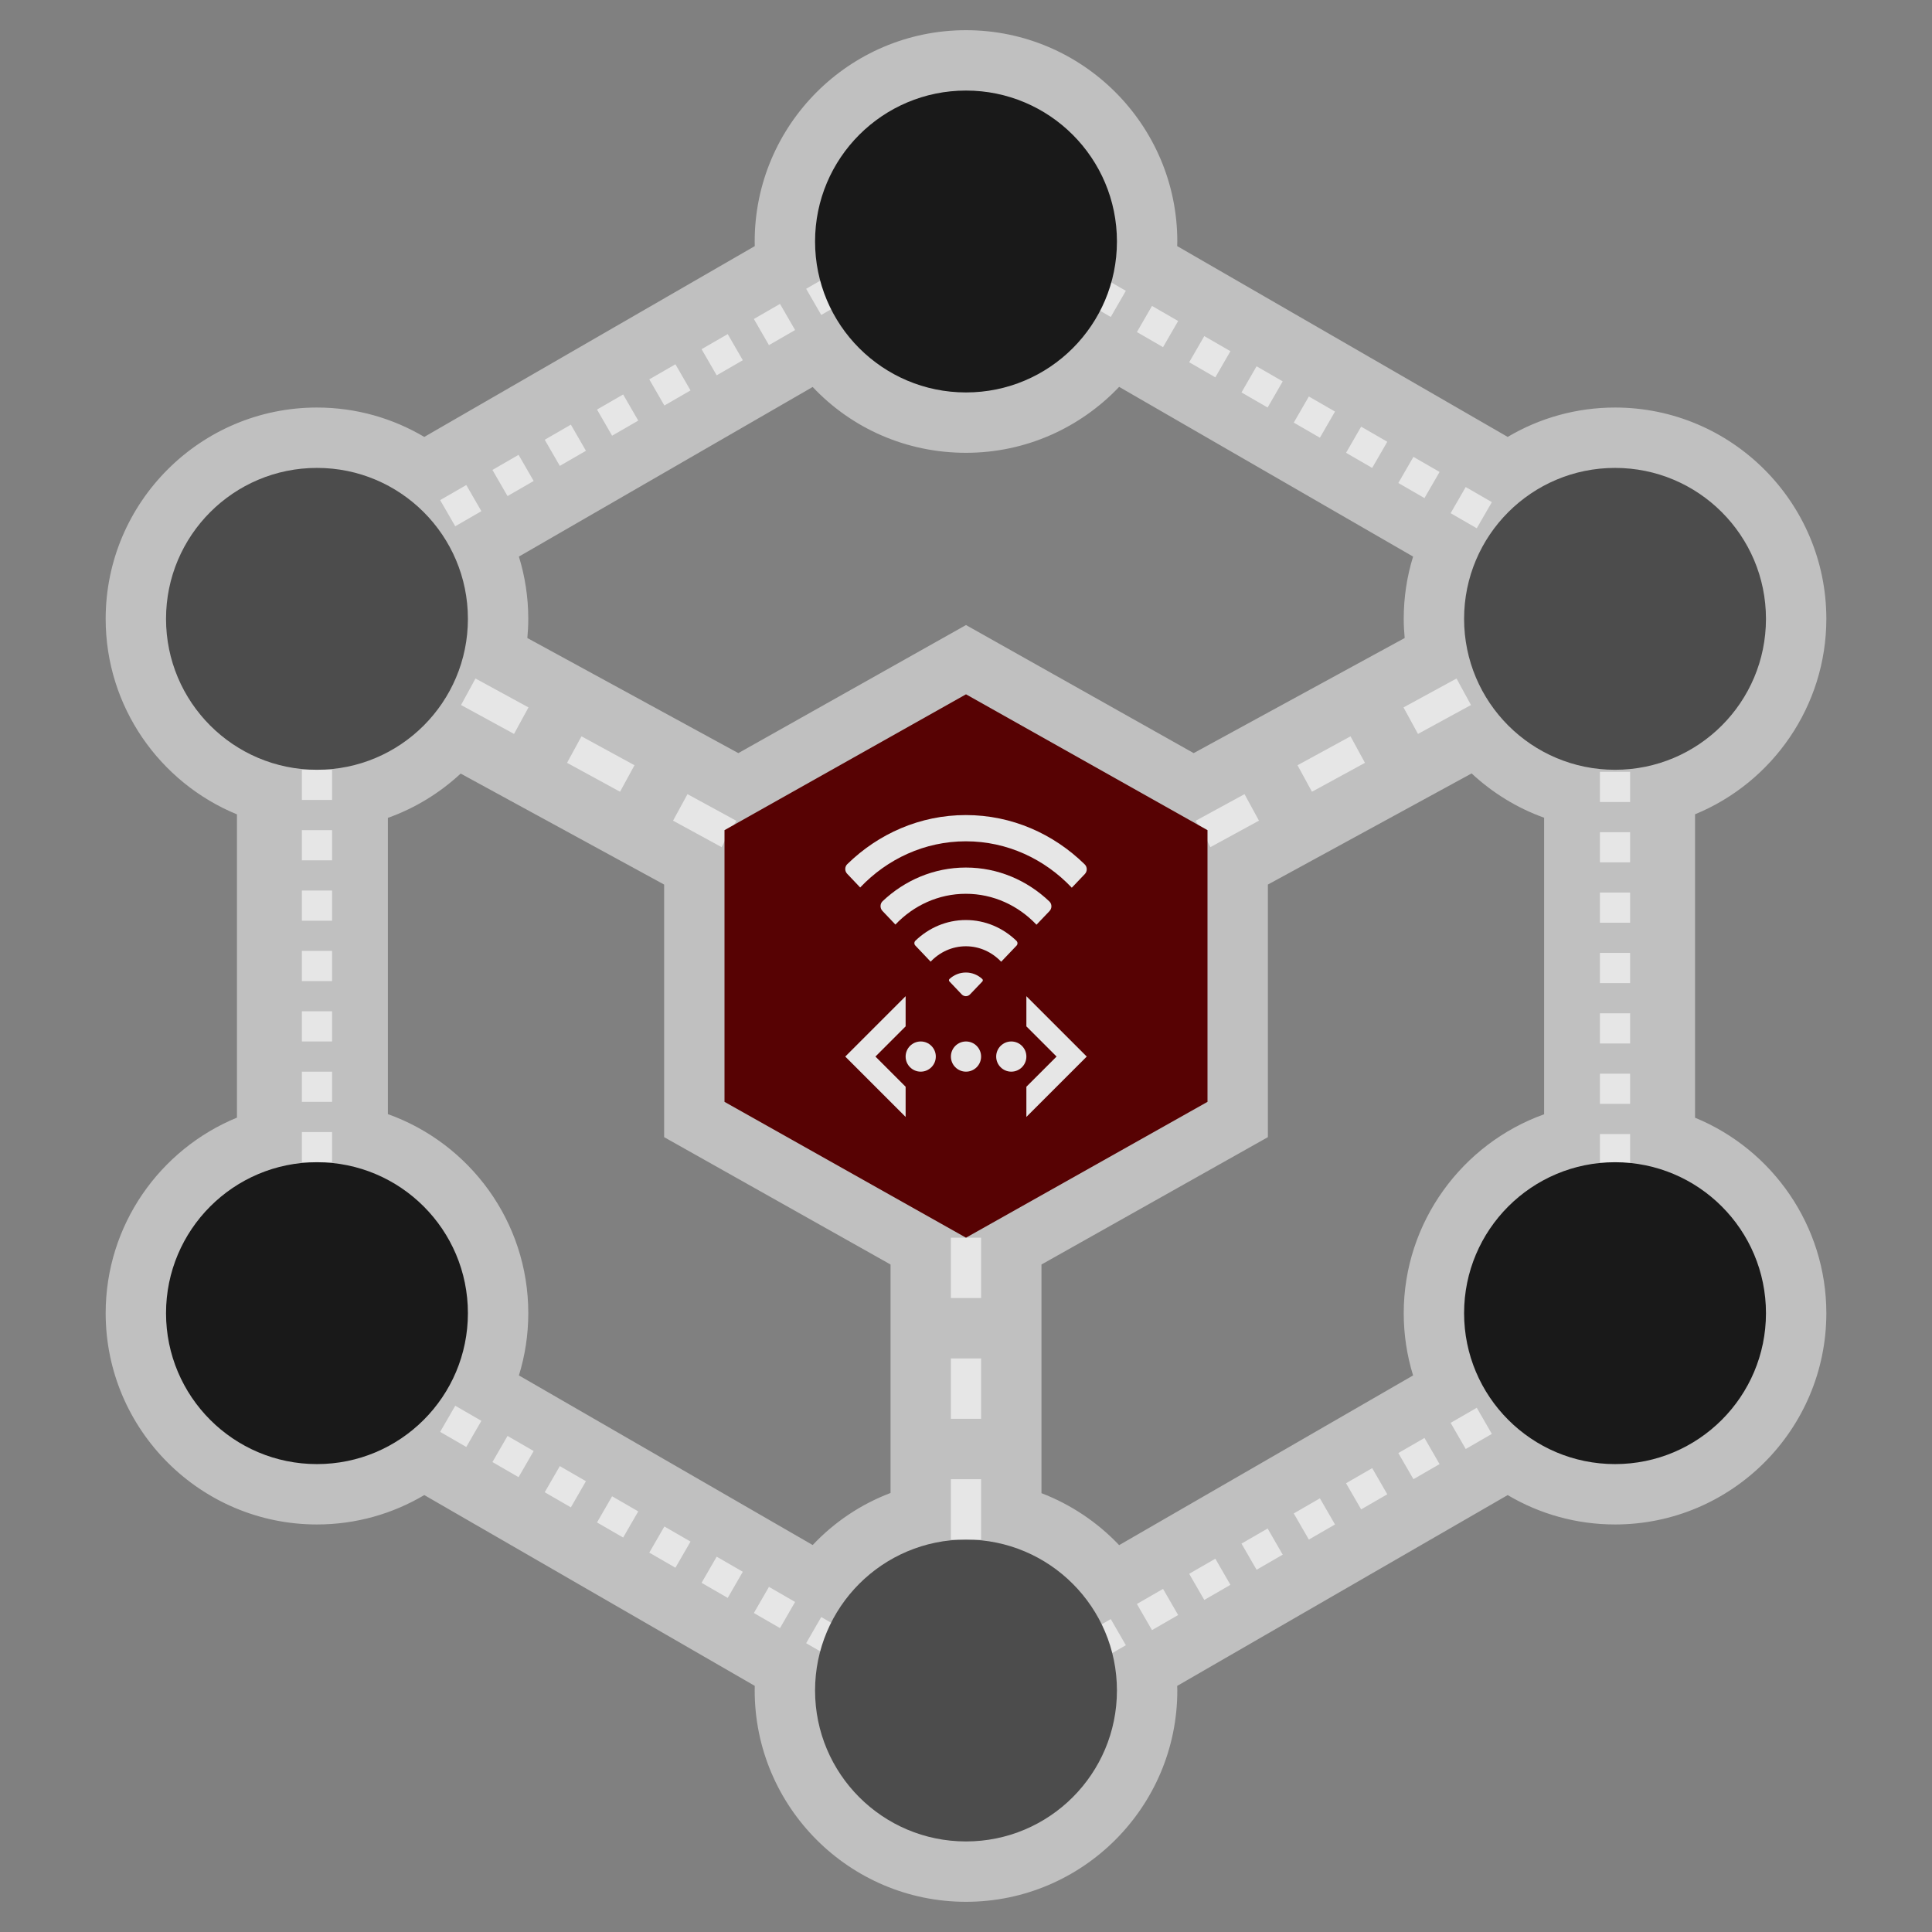 <?xml version="1.0" encoding="UTF-8" standalone="no"?>
<svg
   xmlns:dc="http://purl.org/dc/elements/1.1/"
   xmlns:cc="http://creativecommons.org/ns#"
   xmlns:rdf="http://www.w3.org/1999/02/22-rdf-syntax-ns#"
   xmlns:svg="http://www.w3.org/2000/svg"
   xmlns="http://www.w3.org/2000/svg"
   viewBox="0 0 320 320"
   height="320"
   width="320"
   xml:space="preserve"
   version="1.1"
   id="svg2"><rect x="0" y="0" width="320" height="320" fill="#808080" stroke="none"/><defs
     id="defs6"><clipPath
       id="clipPath16"
       clipPathUnits="userSpaceOnUse"><path
         id="path18"
         d="M 0,256 256,256 256,0 0,0 0,256 Z" /></clipPath><clipPath
       id="clipPath24"
       clipPathUnits="userSpaceOnUse"><path
         id="path26"
         d="M 14,252 242,252 242,4 14,4 14,252 Z" /></clipPath><clipPath
       id="clipPath48"
       clipPathUnits="userSpaceOnUse"><path
         id="path50"
         d="M 0,256 256,256 256,0 0,0 0,256 Z" /></clipPath></defs><g
     transform="matrix(1.25,0,0,-1.25,0,320)"
     id="g10"><g
       id="g12"><g
         clip-path="url(#clipPath16)"
         id="g14"><g
           id="g20"><g
             id="g22" /><g
             id="g28"><g
               style="opacity:0.5"
               id="g30"
               clip-path="url(#clipPath24)"><g
                 id="g32"
                 transform="translate(51.398,110)"><path
                   id="path34"
                   style="fill:#ffffff;fill-opacity:1;fill-rule:nonzero;stroke:none"
                   d="m 0,0 0,4 0,4 0,4 0,4 0,4 0,4 0,4 0,4 0,4 0,1.627 c 3.614,1.292 6.886,3.307 9.643,5.869 l 3.24,-1.767 7.023,-3.831 7.023,-3.831 0.002,-10e-4 0,-0.001 3.253,-1.773 3.768,-2.056 0,0 0.002,-0.001 2.649,-1.444 0,-28.791 0,-4.679 4.078,-2.294 25.922,-14.581 0,-4.446 0,-8 0,-8 0,-8 0,-1.826 c -3.911,-1.486 -7.433,-3.835 -10.316,-6.898 l -2.396,1.384 -10e-4,0 -3.464,2 -3.464,2 -6.928,4 0,0 -3.465,2 -3.464,2 -6.927,4 -0.001,0 -3.464,2 -3.464,2 -1.888,1.09 c 0.806,2.609 1.242,5.38 1.242,8.25 0,12.144 -7.773,22.502 -18.603,26.373 L 0,0 Z m 153.205,32 0,-4 0,-4 0,-4 0,-4 0,-4 0,-4 0,-4 0,-4 0,-1.647 C 142.337,-5.538 134.603,-15.965 134.603,-28 c 0,-2.826 0.42,-5.6 1.241,-8.25 l -5.352,-3.09 -6.929,-4 -6.927,-4 -6.929,-4 -6.928,-4 -5.884,-3.397 c -2.852,3.003 -6.359,5.375 -10.292,6.884 l 0,1.853 0,8 0,8 0,8 0,4.446 25.921,14.581 4.079,2.294 0,4.679 0,28.791 2.649,1.444 7.025,3.831 -0.001,10e-4 7.023,3.831 6.754,3.684 0.268,0.147 3.277,1.786 c 2.749,-2.552 5.999,-4.576 9.607,-5.868 l 0,-1.647 0,-4 z M 76.603,86 c 7.98,0 15.186,3.362 20.292,8.737 l 5.885,-3.398 6.928,-4 6.928,-4 0.001,0 6.927,-4 6.929,-4 3.464,-2 1.886,-1.089 c -0.82,-2.651 -1.24,-5.424 -1.24,-8.25 0,-0.856 0.049,-1.702 0.126,-2.541 l -3.984,-2.172 -0.002,-10e-4 -0.158,-0.086 -6.865,-3.744 0.001,0 -7.024,-3.831 -7.023,-3.832 0,0 -2.903,-1.584 -26.247,14.764 -3.921,2.206 -3.922,-2.206 -26.246,-14.764 -2.906,1.585 -0.399,0.218 -6.623,3.613 -7.023,3.831 -0.001,10e-4 0,0 -2.932,1.599 -4.089,2.231 0,-10e-4 -0.002,10e-4 -3.978,2.17 c 0.076,0.838 0.121,1.685 0.121,2.543 0,2.87 -0.436,5.64 -1.242,8.249 l 1.888,1.09 3.464,2 3.463,2 0.001,0 6.928,4 3.464,2 3.464,2 0,0 6.929,4 3.464,2 5.861,3.385 C 61.476,89.212 68.731,86 76.603,86 M -20,38.091 -20,36 l 0,-4 0,-4 0,-4 0,-4 0,-4 0,-4 0,-4 0,-4 0,-4 0,-2.091 C -30.196,-6.279 -37.397,-16.312 -37.397,-28 c 0,-15.439 12.56,-28 28,-28 5.189,0 10.049,1.424 14.221,3.895 l 0.96,-0.555 6.928,-4 0,0 3.465,-2 3.464,-2 6.927,-4 10e-4,0 3.464,-2 3.464,-2 6.928,-4 0,0 3.465,-2 3.464,-2 1.256,-0.726 c -0.005,-0.205 -0.007,-0.41 -0.007,-0.614 0,-15.439 12.56,-28 28,-28 15.439,0 28,12.561 28,28 0,0.204 -0.011,0.406 -0.016,0.609 l 4.728,2.731 6.929,4 6.928,4 6.929,4 6.927,4 6.929,4 4.422,2.554 c 4.278,-2.538 9.168,-3.894 14.224,-3.894 15.439,0 28,12.561 28,28 0,11.546 -7.118,21.68 -17.398,25.897 l 0,2.103 0,4 0,4 0,4 0,4 0,4 0,4 0,4 0,4 0,4 0,2.103 c 10.28,4.217 17.398,14.351 17.398,25.897 0,15.439 -12.561,28 -28,28 -5.056,0 -9.946,-1.357 -14.223,-3.893 l -0.959,0.554 -3.464,2 -6.93,4 -6.927,4 -6.929,4 -6.928,4 -6.929,4 -4.727,2.73 c 0.005,0.203 0.016,0.405 0.016,0.609 0,15.439 -12.561,28 -28,28 -15.44,0 -28,-12.561 -28,-28 0,-0.204 0.002,-0.409 0.007,-0.614 l -4.72,-2.724 0,-0.001 -3.464,-2 0,0 -6.928,-4 -0.174,-0.1 -3.291,-1.9 -3.464,-2 0,0 -6.927,-4 -0.175,-0.1 -3.29,-1.9 -3.464,-2 0,0 -6.929,-4 -0.961,-0.555 C 0.652,90.576 -4.208,92 -9.397,92 c -15.44,0 -28,-12.561 -28,-28 0,-11.688 7.201,-21.721 17.397,-25.909" /></g></g></g></g></g></g><g
       transform="translate(133.325,222)"
       id="g36"><path
         id="path38"
         style="fill:#e6e6e6;fill-opacity:1;fill-rule:nonzero;stroke:none"
         d="m 0,0 -3.464,2 2,3.464 L 2,3.464 0,0 Z m 6.929,-4 -3.464,2 2,3.464 3.464,-2 -2,-3.464 z m 6.927,-4 -3.463,2 2,3.464 3.463,-2 -2,-3.464 z m 6.929,-4 -3.464,2 2,3.464 3.464,-2 -2,-3.464 z m 6.928,-4 -3.464,2 2,3.464 3.464,-2 -2,-3.464 z m 6.929,-4 -3.464,2 2,3.464 3.464,-2 -2,-3.464 z m 6.927,-4 -3.464,2 2,3.464 3.464,-2 -2,-3.464 z m 6.929,-4 -3.464,2 2,3.464 3.464,-2 -2,-3.464 z m 6.928,-4 -3.464,2 2,3.464 3.464,-2 -2,-3.464 z m 6.928,-4 -3.463,2 2,3.464 3.463,-2 -2,-3.464 z m 6.928,-4 -3.464,2 2,3.464 3.464,-2 -2,-3.464 z m 6.929,-4 -3.464,2 2,3.464 3.464,-2 -2,-3.464 z m 6.464,-4.268 -4,0 0,4 4,0 0,-4 z m 0,-8 -4,0 0,4 4,0 0,-4 z m 0,-8 -4,0 0,4 4,0 0,-4 z m 0,-8 -4,0 0,4 4,0 0,-4 z m 0,-8 -4,0 0,4 4,0 0,-4 z m 0,-8 -4,0 0,4 4,0 0,-4 z m 0,-8 -4,0 0,4 4,0 0,-4 z m 0,-8 -4,0 0,4 4,0 0,-4 z m 0,-8 -4,0 0,4 4,0 0,-4 z m 0,-8 -4,0 0,4 4,0 0,-4 z m 0,-8 -4,0 0,4 4,0 0,-4 z m 0,-8 -4,0 0,4 4,0 0,-4 z m 0,-8 -4,0 0,4 4,0 0,-4 z m -7.928,-5.732 -2,3.464 3.464,2 2,-3.464 -3.464,-2 z m -6.929,-4 -2,3.464 3.464,2 2,-3.464 -3.464,-2 z m -6.927,-4 -2,3.464 3.463,2 2,-3.464 -3.463,-2 z m -6.929,-4 -2,3.464 3.464,2 2,-3.464 -3.464,-2 z m -6.928,-4 -2,3.464 3.464,2 2,-3.464 -3.464,-2 z m -6.929,-4 -2,3.464 3.464,2 2,-3.464 -3.464,-2 z m -6.927,-4 -2,3.464 3.464,2 2,-3.464 -3.464,-2 z m -6.929,-4 -2,3.464 3.464,2 2,-3.464 -3.464,-2 z m -6.928,-4 -2,3.464 3.464,2 2,-3.464 -3.464,-2 z m -6.928,-4 -2,3.464 3.464,2 2,-3.464 -3.464,-2 z m -6.928,-4 -2,3.464 3.464,2 2,-3.464 -3.464,-2 z m -6.929,-4 -2,3.464 3.465,2 2,-3.464 -3.465,-2 z" /></g><g
       transform="translate(120.675,225.732)"
       id="g40"><path
         id="path42"
         style="fill:#e6e6e6;fill-opacity:1;fill-rule:nonzero;stroke:none"
         d="m 0,0 3.464,2 2,-3.464 L 2,-3.464 0,0 Z m -6.929,-4 3.464,2 2,-3.464 -3.464,-2 -2,3.464 z m -6.927,-4 3.463,2 2,-3.464 -3.463,-2 -2,3.464 z m -6.929,-4 3.464,2 2,-3.464 -3.464,-2 -2,3.464 z m -6.928,-4 3.464,2 2,-3.464 -3.464,-2 -2,3.464 z m -6.929,-4 3.464,2 2,-3.464 -3.464,-2 -2,3.464 z m -6.927,-4 3.464,2 2,-3.464 -3.464,-2 -2,3.464 z m -6.929,-4 3.464,2 2,-3.464 -3.464,-2 -2,3.464 z m -6.928,-4 3.464,2 2,-3.464 -3.464,-2 -2,3.464 z m -6.928,-4 3.463,2 2,-3.464 -3.463,-2 -2,3.464 z m -6.928,-4 3.464,2 2,-3.464 -3.464,-2 -2,3.464 z m -6.929,-4 3.464,2 2,-3.464 -3.464,-2 -2,3.464 z m -4.464,-3.732 4,0 0,-4 -4,0 0,4 z m 0,-8 4,0 0,-4 -4,0 0,4 z m 0,-8 4,0 0,-4 -4,0 0,4 z m 0,-8 4,0 0,-4 -4,0 0,4 z m 0,-8 4,0 0,-4 -4,0 0,4 z m 0,-8 4,0 0,-4 -4,0 0,4 z m 0,-8 4,0 0,-4 -4,0 0,4 z m 0,-8 4,0 0,-4 -4,0 0,4 z m 0,-8 4,0 0,-4 -4,0 0,4 z m 0,-8 4,0 0,-4 -4,0 0,4 z m 0,-8 4,0 0,-4 -4,0 0,4 z m 0,-8 4,0 0,-4 -4,0 0,4 z m 0,-8 4,0 0,-4 -4,0 0,4 z m 4.464,-7.732 2,3.464 3.464,-2 -2,-3.464 -3.464,2 z m 6.929,-4 2,3.464 3.464,-2 -2,-3.464 -3.464,2 z m 6.928,-4 2,3.464 3.463,-2 -2,-3.464 -3.463,2 z m 6.928,-4 2,3.464 3.464,-2 -2,-3.464 -3.464,2 z m 6.928,-4 2,3.464 3.464,-2 -2,-3.464 -3.464,2 z m 6.929,-4 2,3.464 3.464,-2 -2,-3.464 -3.464,2 z m 6.927,-4 2,3.464 3.464,-2 -2,-3.464 -3.464,2 z m 6.929,-4 2,3.464 3.464,-2 -2,-3.464 -3.464,2 z m 6.928,-4 2,3.464 3.464,-2 -2,-3.464 -3.464,2 z m 6.928,-4 2,3.464 3.464,-2 -2,-3.464 -3.464,2 z m 6.928,-4 2,3.464 3.464,-2 -2,-3.464 -3.464,2 z m 6.928,-4 2,3.464 3.465,-2 -2,-3.464 -3.465,2 z" /></g><g
       id="g44"><g
         clip-path="url(#clipPath48)"
         id="g46"><g
           transform="translate(42,102)"
           id="g52"><path
             id="path54"
             style="fill:#191919;fill-opacity:1;fill-rule:nonzero;stroke:none"
             d="m 0,0 c 11.046,0 20,-8.954 20,-20 0,-11.046 -8.954,-20 -20,-20 -11.046,0 -20,8.954 -20,20 0,11.046 8.954,20 20,20" /></g><g
           transform="translate(214,102)"
           id="g56"><path
             id="path58"
             style="fill:#191919;fill-opacity:1;fill-rule:nonzero;stroke:none"
             d="m 0,0 c 11.046,0 20,-8.954 20,-20 0,-11.046 -8.954,-20 -20,-20 -11.046,0 -20,8.954 -20,20 0,11.046 8.954,20 20,20" /></g><g
           transform="translate(128,52)"
           id="g60"><path
             id="path62"
             style="fill:#4c4c4c;fill-opacity:1;fill-rule:nonzero;stroke:none"
             d="m 0,0 c 11.046,0 20,-8.954 20,-20 0,-11.046 -8.954,-20 -20,-20 -11.046,0 -20,8.954 -20,20 0,11.046 8.954,20 20,20" /></g><g
           transform="translate(128,244)"
           id="g64"><path
             id="path66"
             style="fill:#191919;fill-opacity:1;fill-rule:nonzero;stroke:none"
             d="m 0,0 c 11.046,0 20,-8.954 20,-20 0,-11.046 -8.954,-20 -20,-20 -11.046,0 -20,8.954 -20,20 0,11.046 8.954,20 20,20" /></g><path
           id="path68"
           style="fill:#e6e6e6;fill-opacity:1;fill-rule:nonzero;stroke:none"
           d="m 126,84 4,0 0,8 -4,0 0,-8 z" /><path
           id="path70"
           style="fill:#e6e6e6;fill-opacity:1;fill-rule:nonzero;stroke:none"
           d="m 130,60 -4,0 0,-8 4,0 0,8 z" /><path
           id="path72"
           style="fill:#e6e6e6;fill-opacity:1;fill-rule:nonzero;stroke:none"
           d="m 130,76 -4,0 0,-8 4,0 0,8 z" /><g
           transform="translate(97.577,147.236)"
           id="g74"><path
             id="path76"
             style="fill:#e6e6e6;fill-opacity:1;fill-rule:nonzero;stroke:none"
             d="M 0,0 -6.48,3.534 -8.395,0.022 -1.956,-3.49 C -1.369,-2.286 -0.712,-1.124 0,0" /></g><g
           transform="translate(77.051,158.433)"
           id="g78"><path
             id="path80"
             style="fill:#e6e6e6;fill-opacity:1;fill-rule:nonzero;stroke:none"
             d="M 0,0 -1.916,-3.512 5.107,-7.343 7.023,-3.831 0,0 Z" /></g><g
           transform="translate(48.958,173.756)"
           id="g82"><path
             id="path84"
             style="fill:#e6e6e6;fill-opacity:1;fill-rule:nonzero;stroke:none"
             d="M 0,0 -1.916,-3.512 5.107,-7.343 7.023,-3.831 0,0 Z" /></g><g
           transform="translate(201.935,166.413)"
           id="g86"><path
             id="path88"
             style="fill:#e6e6e6;fill-opacity:1;fill-rule:nonzero;stroke:none"
             d="M 0,0 7.023,3.831 5.107,7.343 -1.916,3.512 0,0 Z" /></g><g
           transform="translate(68.112,158.752)"
           id="g90"><path
             id="path92"
             style="fill:#e6e6e6;fill-opacity:1;fill-rule:nonzero;stroke:none"
             d="M 0,0 1.915,3.512 -5.108,7.342 -7.023,3.83 0,0 Z" /></g><g
           transform="translate(160.379,143.747)"
           id="g94"><path
             id="path96"
             style="fill:#e6e6e6;fill-opacity:1;fill-rule:nonzero;stroke:none"
             d="M 0,0 6.44,3.512 4.524,7.024 -1.956,3.49 C -1.243,2.366 -0.587,1.204 0,0" /></g><g
           transform="translate(187.889,158.752)"
           id="g98"><path
             id="path100"
             style="fill:#e6e6e6;fill-opacity:1;fill-rule:nonzero;stroke:none"
             d="M 0,0 7.023,3.83 5.107,7.342 -1.916,3.512 0,0 Z" /></g><g
           transform="translate(173.842,151.09)"
           id="g102"><path
             id="path104"
             style="fill:#e6e6e6;fill-opacity:1;fill-rule:nonzero;stroke:none"
             d="M 0,0 7.023,3.831 5.107,7.343 -1.916,3.512 0,0 Z" /></g><g
           transform="translate(42,194)"
           id="g106"><path
             id="path108"
             style="fill:#4c4c4c;fill-opacity:1;fill-rule:nonzero;stroke:none"
             d="m 0,0 c 11.046,0 20,-8.954 20,-20 0,-11.046 -8.954,-20 -20,-20 -11.046,0 -20,8.954 -20,20 0,11.046 8.954,20 20,20" /></g><g
           transform="translate(214,194)"
           id="g110"><path
             id="path112"
             style="fill:#4c4c4c;fill-opacity:1;fill-rule:nonzero;stroke:none"
             d="m 0,0 c 11.046,0 20,-8.954 20,-20 0,-11.046 -8.954,-20 -20,-20 -11.046,0 -20,8.954 -20,20 0,11.046 8.954,20 20,20" /></g><g
           transform="translate(160,110)"
           id="g114"><path
             id="path116"
             style="fill:#570203;fill-opacity:1;fill-rule:nonzero;stroke:none"
             d="M 0,0 0,36 -32,54 -64,36 -64,0 -32,-18 0,0 Z" /></g><g
           transform="translate(120,112)"
           id="g118"><path
             id="path120"
             style="fill:#e6e6e6;fill-opacity:1;fill-rule:nonzero;stroke:none"
             d="M 0,0 -4,4 0,8 0,12 -8,4 0,-4 0,0 Z" /></g><g
           transform="translate(136,120)"
           id="g122"><path
             id="path124"
             style="fill:#e6e6e6;fill-opacity:1;fill-rule:nonzero;stroke:none"
             d="M 0,0 4,-4 0,-8 0,-12 8,-4 0,4 0,0 Z" /></g><g
           transform="translate(124,116)"
           id="g126"><path
             id="path128"
             style="fill:#e6e6e6;fill-opacity:1;fill-rule:nonzero;stroke:none"
             d="m 0,0 c 0,-1.104 -0.896,-2 -2,-2 -1.104,0 -2,0.896 -2,2 0,1.104 0.896,2 2,2 1.104,0 2,-0.896 2,-2" /></g><g
           transform="translate(130,116)"
           id="g130"><path
             id="path132"
             style="fill:#e6e6e6;fill-opacity:1;fill-rule:nonzero;stroke:none"
             d="m 0,0 c 0,-1.104 -0.896,-2 -2,-2 -1.104,0 -2,0.896 -2,2 0,1.104 0.896,2 2,2 1.104,0 2,-0.896 2,-2" /></g><g
           transform="translate(136,116)"
           id="g134"><path
             id="path136"
             style="fill:#e6e6e6;fill-opacity:1;fill-rule:nonzero;stroke:none"
             d="m 0,0 c 0,-1.104 -0.896,-2 -2,-2 -1.104,0 -2,0.896 -2,2 0,1.104 0.896,2 2,2 1.104,0 2,-0.896 2,-2" /></g><g
           transform="translate(127.983,127.137)"
           id="g138"><path
             id="path140"
             style="fill:#e6e6e6;fill-opacity:1;fill-rule:nonzero;stroke:none"
             d="M 0,0 C -0.83,0 -1.588,-0.322 -2.168,-0.854 -2.26,-0.938 -2.269,-1.089 -2.182,-1.18 l 1.626,-1.712 c 0.31,-0.326 0.802,-0.327 1.113,-10e-4 l 1.63,1.708 C 2.272,-1.094 2.265,-0.944 2.173,-0.859 1.592,-0.325 0.832,0 0,0" /></g><g
           transform="translate(127.983,134.091)"
           id="g142"><path
             id="path144"
             style="fill:#e6e6e6;fill-opacity:1;fill-rule:nonzero;stroke:none"
             d="M 0,0 C -2.575,0 -4.924,-1.04 -6.687,-2.741 -6.863,-2.91 -6.872,-3.197 -6.704,-3.373 l 2.035,-2.143 c 1.196,1.259 2.848,2.039 4.669,2.039 1.826,0 3.481,-0.784 4.678,-2.05 l 2.04,2.139 C 6.886,-3.212 6.877,-2.925 6.702,-2.756 4.937,-1.046 2.582,0 0,0" /></g><g
           transform="translate(113.978,138.405)"
           id="g146"><path
             id="path148"
             style="fill:#e6e6e6;fill-opacity:1;fill-rule:nonzero;stroke:none"
             d="m 0,0 c 3.588,3.778 8.542,6.118 14.006,6.118 5.478,0 10.444,-2.353 14.034,-6.149 l 1.733,1.817 c 0.338,0.355 0.332,0.928 -0.017,1.271 -4.132,4.054 -9.67,6.538 -15.75,6.538 C 7.943,9.595 2.418,7.125 -1.709,3.091 -2.06,2.75 -2.067,2.176 -1.729,1.821 L 0,0 Z" /></g><g
           transform="translate(127.983,141.046)"
           id="g150"><path
             id="path152"
             style="fill:#e6e6e6;fill-opacity:1;fill-rule:nonzero;stroke:none"
             d="m 0,0 c -4.24,0 -8.112,-1.691 -11.039,-4.466 -0.35,-0.332 -0.357,-0.922 -0.024,-1.273 l 1.726,-1.817 c 2.392,2.519 5.694,4.078 9.337,4.078 3.652,0 6.962,-1.568 9.356,-4.099 l 1.729,1.813 c 0.341,0.357 0.335,0.934 -0.022,1.273 C 8.134,-1.702 4.252,0 0,0" /></g></g></g></g></svg>